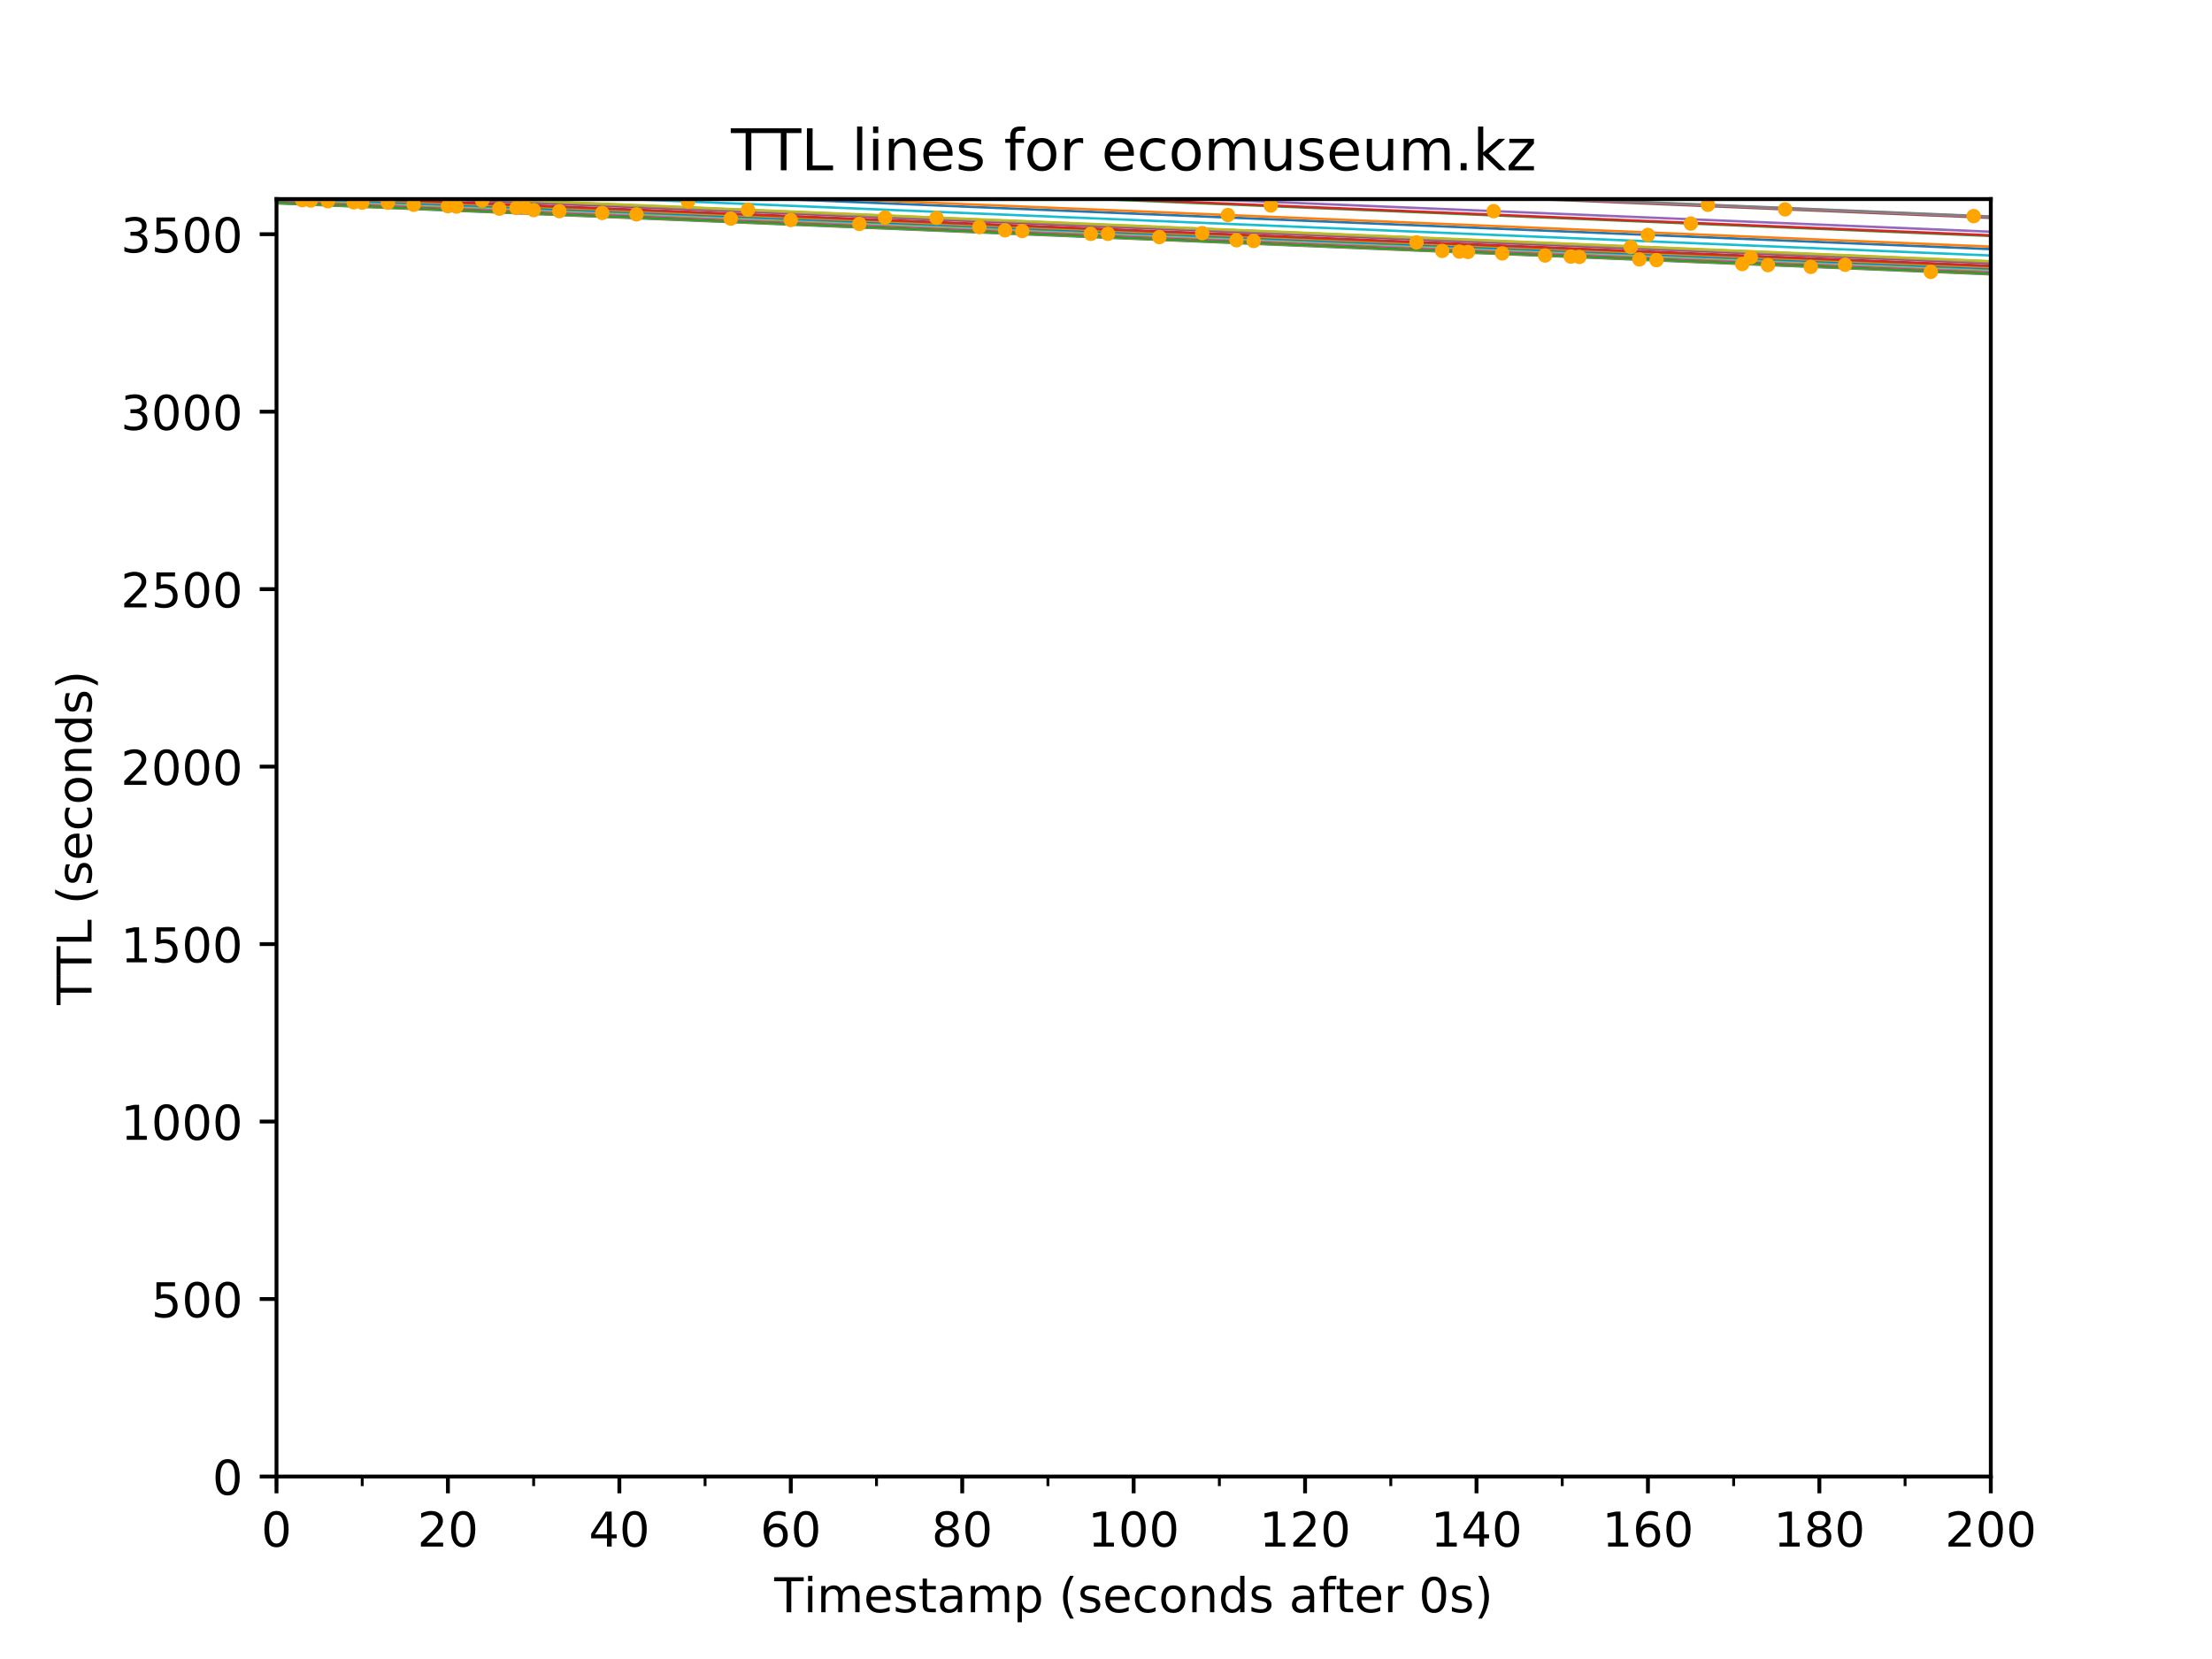 <?xml version="1.0" encoding="utf-8" standalone="no"?>
<!DOCTYPE svg PUBLIC "-//W3C//DTD SVG 1.1//EN"
  "http://www.w3.org/Graphics/SVG/1.1/DTD/svg11.dtd">
<!-- Created with matplotlib (http://matplotlib.org/) -->
<svg height="345.6pt" version="1.1" viewBox="0 0 460.8 345.6" width="460.8pt" xmlns="http://www.w3.org/2000/svg" xmlns:xlink="http://www.w3.org/1999/xlink">
 <defs>
  <style type="text/css">
*{stroke-linecap:butt;stroke-linejoin:round;}
  </style>
 </defs>
 <g id="figure_1">
  <g id="patch_1">
   <path d="M 0 345.6 
L 460.8 345.6 
L 460.8 0 
L 0 0 
z
" style="fill:#ffffff;"/>
  </g>
  <g id="axes_1">
   <g id="patch_2">
    <path d="M 57.6 307.584 
L 414.72 307.584 
L 414.72 41.472 
L 57.6 41.472 
z
" style="fill:#ffffff;"/>
   </g>
   <g id="matplotlib.axis_1">
    <g id="xtick_1">
     <g id="line2d_1">
      <defs>
       <path d="M 0 0 
L 0 3.5 
" id="m5df16d420e" style="stroke:#000000;stroke-width:0.8;"/>
      </defs>
      <g>
       <use style="stroke:#000000;stroke-width:0.8;" x="57.6" xlink:href="#m5df16d420e" y="307.584"/>
      </g>
     </g>
     <g id="text_1">
      <!-- 0 -->
      <defs>
       <path d="M 31.781 66.406 
Q 24.172 66.406 20.328 58.906 
Q 16.5 51.422 16.5 36.375 
Q 16.5 21.391 20.328 13.891 
Q 24.172 6.391 31.781 6.391 
Q 39.453 6.391 43.281 13.891 
Q 47.125 21.391 47.125 36.375 
Q 47.125 51.422 43.281 58.906 
Q 39.453 66.406 31.781 66.406 
z
M 31.781 74.219 
Q 44.047 74.219 50.516 64.516 
Q 56.984 54.828 56.984 36.375 
Q 56.984 17.969 50.516 8.266 
Q 44.047 -1.422 31.781 -1.422 
Q 19.531 -1.422 13.062 8.266 
Q 6.594 17.969 6.594 36.375 
Q 6.594 54.828 13.062 64.516 
Q 19.531 74.219 31.781 74.219 
z
" id="DejaVuSans-30"/>
      </defs>
      <g transform="translate(54.419 322.182)scale(0.1 -0.1)">
       <use xlink:href="#DejaVuSans-30"/>
      </g>
     </g>
    </g>
    <g id="xtick_2">
     <g id="line2d_2">
      <g>
       <use style="stroke:#000000;stroke-width:0.8;" x="93.312" xlink:href="#m5df16d420e" y="307.584"/>
      </g>
     </g>
     <g id="text_2">
      <!-- 20 -->
      <defs>
       <path d="M 19.188 8.297 
L 53.609 8.297 
L 53.609 0 
L 7.328 0 
L 7.328 8.297 
Q 12.938 14.109 22.625 23.891 
Q 32.328 33.688 34.812 36.531 
Q 39.547 41.844 41.422 45.531 
Q 43.312 49.219 43.312 52.781 
Q 43.312 58.594 39.234 62.25 
Q 35.156 65.922 28.609 65.922 
Q 23.969 65.922 18.812 64.312 
Q 13.672 62.703 7.812 59.422 
L 7.812 69.391 
Q 13.766 71.781 18.938 73 
Q 24.125 74.219 28.422 74.219 
Q 39.75 74.219 46.484 68.547 
Q 53.219 62.891 53.219 53.422 
Q 53.219 48.922 51.531 44.891 
Q 49.859 40.875 45.406 35.406 
Q 44.188 33.984 37.641 27.219 
Q 31.109 20.453 19.188 8.297 
z
" id="DejaVuSans-32"/>
      </defs>
      <g transform="translate(86.95 322.182)scale(0.1 -0.1)">
       <use xlink:href="#DejaVuSans-32"/>
       <use x="63.623" xlink:href="#DejaVuSans-30"/>
      </g>
     </g>
    </g>
    <g id="xtick_3">
     <g id="line2d_3">
      <g>
       <use style="stroke:#000000;stroke-width:0.8;" x="129.024" xlink:href="#m5df16d420e" y="307.584"/>
      </g>
     </g>
     <g id="text_3">
      <!-- 40 -->
      <defs>
       <path d="M 37.797 64.312 
L 12.891 25.391 
L 37.797 25.391 
z
M 35.203 72.906 
L 47.609 72.906 
L 47.609 25.391 
L 58.016 25.391 
L 58.016 17.188 
L 47.609 17.188 
L 47.609 0 
L 37.797 0 
L 37.797 17.188 
L 4.891 17.188 
L 4.891 26.703 
z
" id="DejaVuSans-34"/>
      </defs>
      <g transform="translate(122.662 322.182)scale(0.1 -0.1)">
       <use xlink:href="#DejaVuSans-34"/>
       <use x="63.623" xlink:href="#DejaVuSans-30"/>
      </g>
     </g>
    </g>
    <g id="xtick_4">
     <g id="line2d_4">
      <g>
       <use style="stroke:#000000;stroke-width:0.8;" x="164.736" xlink:href="#m5df16d420e" y="307.584"/>
      </g>
     </g>
     <g id="text_4">
      <!-- 60 -->
      <defs>
       <path d="M 33.016 40.375 
Q 26.375 40.375 22.484 35.828 
Q 18.609 31.297 18.609 23.391 
Q 18.609 15.531 22.484 10.953 
Q 26.375 6.391 33.016 6.391 
Q 39.656 6.391 43.531 10.953 
Q 47.406 15.531 47.406 23.391 
Q 47.406 31.297 43.531 35.828 
Q 39.656 40.375 33.016 40.375 
z
M 52.594 71.297 
L 52.594 62.312 
Q 48.875 64.062 45.094 64.984 
Q 41.312 65.922 37.594 65.922 
Q 27.828 65.922 22.672 59.328 
Q 17.531 52.734 16.797 39.406 
Q 19.672 43.656 24.016 45.922 
Q 28.375 48.188 33.594 48.188 
Q 44.578 48.188 50.953 41.516 
Q 57.328 34.859 57.328 23.391 
Q 57.328 12.156 50.688 5.359 
Q 44.047 -1.422 33.016 -1.422 
Q 20.359 -1.422 13.672 8.266 
Q 6.984 17.969 6.984 36.375 
Q 6.984 53.656 15.188 63.938 
Q 23.391 74.219 37.203 74.219 
Q 40.922 74.219 44.703 73.484 
Q 48.484 72.75 52.594 71.297 
z
" id="DejaVuSans-36"/>
      </defs>
      <g transform="translate(158.374 322.182)scale(0.1 -0.1)">
       <use xlink:href="#DejaVuSans-36"/>
       <use x="63.623" xlink:href="#DejaVuSans-30"/>
      </g>
     </g>
    </g>
    <g id="xtick_5">
     <g id="line2d_5">
      <g>
       <use style="stroke:#000000;stroke-width:0.8;" x="200.448" xlink:href="#m5df16d420e" y="307.584"/>
      </g>
     </g>
     <g id="text_5">
      <!-- 80 -->
      <defs>
       <path d="M 31.781 34.625 
Q 24.75 34.625 20.719 30.859 
Q 16.703 27.094 16.703 20.516 
Q 16.703 13.922 20.719 10.156 
Q 24.75 6.391 31.781 6.391 
Q 38.812 6.391 42.859 10.172 
Q 46.922 13.969 46.922 20.516 
Q 46.922 27.094 42.891 30.859 
Q 38.875 34.625 31.781 34.625 
z
M 21.922 38.812 
Q 15.578 40.375 12.031 44.719 
Q 8.5 49.078 8.5 55.328 
Q 8.5 64.062 14.719 69.141 
Q 20.953 74.219 31.781 74.219 
Q 42.672 74.219 48.875 69.141 
Q 55.078 64.062 55.078 55.328 
Q 55.078 49.078 51.531 44.719 
Q 48 40.375 41.703 38.812 
Q 48.828 37.156 52.797 32.312 
Q 56.781 27.484 56.781 20.516 
Q 56.781 9.906 50.312 4.234 
Q 43.844 -1.422 31.781 -1.422 
Q 19.734 -1.422 13.25 4.234 
Q 6.781 9.906 6.781 20.516 
Q 6.781 27.484 10.781 32.312 
Q 14.797 37.156 21.922 38.812 
z
M 18.312 54.391 
Q 18.312 48.734 21.844 45.562 
Q 25.391 42.391 31.781 42.391 
Q 38.141 42.391 41.719 45.562 
Q 45.312 48.734 45.312 54.391 
Q 45.312 60.062 41.719 63.234 
Q 38.141 66.406 31.781 66.406 
Q 25.391 66.406 21.844 63.234 
Q 18.312 60.062 18.312 54.391 
z
" id="DejaVuSans-38"/>
      </defs>
      <g transform="translate(194.085 322.182)scale(0.1 -0.1)">
       <use xlink:href="#DejaVuSans-38"/>
       <use x="63.623" xlink:href="#DejaVuSans-30"/>
      </g>
     </g>
    </g>
    <g id="xtick_6">
     <g id="line2d_6">
      <g>
       <use style="stroke:#000000;stroke-width:0.8;" x="236.16" xlink:href="#m5df16d420e" y="307.584"/>
      </g>
     </g>
     <g id="text_6">
      <!-- 100 -->
      <defs>
       <path d="M 12.406 8.297 
L 28.516 8.297 
L 28.516 63.922 
L 10.984 60.406 
L 10.984 69.391 
L 28.422 72.906 
L 38.281 72.906 
L 38.281 8.297 
L 54.391 8.297 
L 54.391 0 
L 12.406 0 
z
" id="DejaVuSans-31"/>
      </defs>
      <g transform="translate(226.616 322.182)scale(0.1 -0.1)">
       <use xlink:href="#DejaVuSans-31"/>
       <use x="63.623" xlink:href="#DejaVuSans-30"/>
       <use x="127.246" xlink:href="#DejaVuSans-30"/>
      </g>
     </g>
    </g>
    <g id="xtick_7">
     <g id="line2d_7">
      <g>
       <use style="stroke:#000000;stroke-width:0.8;" x="271.872" xlink:href="#m5df16d420e" y="307.584"/>
      </g>
     </g>
     <g id="text_7">
      <!-- 120 -->
      <g transform="translate(262.328 322.182)scale(0.1 -0.1)">
       <use xlink:href="#DejaVuSans-31"/>
       <use x="63.623" xlink:href="#DejaVuSans-32"/>
       <use x="127.246" xlink:href="#DejaVuSans-30"/>
      </g>
     </g>
    </g>
    <g id="xtick_8">
     <g id="line2d_8">
      <g>
       <use style="stroke:#000000;stroke-width:0.8;" x="307.584" xlink:href="#m5df16d420e" y="307.584"/>
      </g>
     </g>
     <g id="text_8">
      <!-- 140 -->
      <g transform="translate(298.04 322.182)scale(0.1 -0.1)">
       <use xlink:href="#DejaVuSans-31"/>
       <use x="63.623" xlink:href="#DejaVuSans-34"/>
       <use x="127.246" xlink:href="#DejaVuSans-30"/>
      </g>
     </g>
    </g>
    <g id="xtick_9">
     <g id="line2d_9">
      <g>
       <use style="stroke:#000000;stroke-width:0.8;" x="343.296" xlink:href="#m5df16d420e" y="307.584"/>
      </g>
     </g>
     <g id="text_9">
      <!-- 160 -->
      <g transform="translate(333.752 322.182)scale(0.1 -0.1)">
       <use xlink:href="#DejaVuSans-31"/>
       <use x="63.623" xlink:href="#DejaVuSans-36"/>
       <use x="127.246" xlink:href="#DejaVuSans-30"/>
      </g>
     </g>
    </g>
    <g id="xtick_10">
     <g id="line2d_10">
      <g>
       <use style="stroke:#000000;stroke-width:0.8;" x="379.008" xlink:href="#m5df16d420e" y="307.584"/>
      </g>
     </g>
     <g id="text_10">
      <!-- 180 -->
      <g transform="translate(369.464 322.182)scale(0.1 -0.1)">
       <use xlink:href="#DejaVuSans-31"/>
       <use x="63.623" xlink:href="#DejaVuSans-38"/>
       <use x="127.246" xlink:href="#DejaVuSans-30"/>
      </g>
     </g>
    </g>
    <g id="xtick_11">
     <g id="line2d_11">
      <g>
       <use style="stroke:#000000;stroke-width:0.8;" x="414.72" xlink:href="#m5df16d420e" y="307.584"/>
      </g>
     </g>
     <g id="text_11">
      <!-- 200 -->
      <g transform="translate(405.176 322.182)scale(0.1 -0.1)">
       <use xlink:href="#DejaVuSans-32"/>
       <use x="63.623" xlink:href="#DejaVuSans-30"/>
       <use x="127.246" xlink:href="#DejaVuSans-30"/>
      </g>
     </g>
    </g>
    <g id="xtick_12">
     <g id="line2d_12">
      <defs>
       <path d="M 0 0 
L 0 2 
" id="m6acaf0e374" style="stroke:#000000;stroke-width:0.6;"/>
      </defs>
      <g>
       <use style="stroke:#000000;stroke-width:0.6;" x="57.6" xlink:href="#m6acaf0e374" y="307.584"/>
      </g>
     </g>
    </g>
    <g id="xtick_13">
     <g id="line2d_13">
      <g>
       <use style="stroke:#000000;stroke-width:0.6;" x="75.456" xlink:href="#m6acaf0e374" y="307.584"/>
      </g>
     </g>
    </g>
    <g id="xtick_14">
     <g id="line2d_14">
      <g>
       <use style="stroke:#000000;stroke-width:0.6;" x="93.312" xlink:href="#m6acaf0e374" y="307.584"/>
      </g>
     </g>
    </g>
    <g id="xtick_15">
     <g id="line2d_15">
      <g>
       <use style="stroke:#000000;stroke-width:0.6;" x="111.168" xlink:href="#m6acaf0e374" y="307.584"/>
      </g>
     </g>
    </g>
    <g id="xtick_16">
     <g id="line2d_16">
      <g>
       <use style="stroke:#000000;stroke-width:0.6;" x="129.024" xlink:href="#m6acaf0e374" y="307.584"/>
      </g>
     </g>
    </g>
    <g id="xtick_17">
     <g id="line2d_17">
      <g>
       <use style="stroke:#000000;stroke-width:0.6;" x="146.88" xlink:href="#m6acaf0e374" y="307.584"/>
      </g>
     </g>
    </g>
    <g id="xtick_18">
     <g id="line2d_18">
      <g>
       <use style="stroke:#000000;stroke-width:0.6;" x="164.736" xlink:href="#m6acaf0e374" y="307.584"/>
      </g>
     </g>
    </g>
    <g id="xtick_19">
     <g id="line2d_19">
      <g>
       <use style="stroke:#000000;stroke-width:0.6;" x="182.592" xlink:href="#m6acaf0e374" y="307.584"/>
      </g>
     </g>
    </g>
    <g id="xtick_20">
     <g id="line2d_20">
      <g>
       <use style="stroke:#000000;stroke-width:0.6;" x="200.448" xlink:href="#m6acaf0e374" y="307.584"/>
      </g>
     </g>
    </g>
    <g id="xtick_21">
     <g id="line2d_21">
      <g>
       <use style="stroke:#000000;stroke-width:0.6;" x="218.304" xlink:href="#m6acaf0e374" y="307.584"/>
      </g>
     </g>
    </g>
    <g id="xtick_22">
     <g id="line2d_22">
      <g>
       <use style="stroke:#000000;stroke-width:0.6;" x="236.16" xlink:href="#m6acaf0e374" y="307.584"/>
      </g>
     </g>
    </g>
    <g id="xtick_23">
     <g id="line2d_23">
      <g>
       <use style="stroke:#000000;stroke-width:0.6;" x="254.016" xlink:href="#m6acaf0e374" y="307.584"/>
      </g>
     </g>
    </g>
    <g id="xtick_24">
     <g id="line2d_24">
      <g>
       <use style="stroke:#000000;stroke-width:0.6;" x="271.872" xlink:href="#m6acaf0e374" y="307.584"/>
      </g>
     </g>
    </g>
    <g id="xtick_25">
     <g id="line2d_25">
      <g>
       <use style="stroke:#000000;stroke-width:0.6;" x="289.728" xlink:href="#m6acaf0e374" y="307.584"/>
      </g>
     </g>
    </g>
    <g id="xtick_26">
     <g id="line2d_26">
      <g>
       <use style="stroke:#000000;stroke-width:0.6;" x="307.584" xlink:href="#m6acaf0e374" y="307.584"/>
      </g>
     </g>
    </g>
    <g id="xtick_27">
     <g id="line2d_27">
      <g>
       <use style="stroke:#000000;stroke-width:0.6;" x="325.44" xlink:href="#m6acaf0e374" y="307.584"/>
      </g>
     </g>
    </g>
    <g id="xtick_28">
     <g id="line2d_28">
      <g>
       <use style="stroke:#000000;stroke-width:0.6;" x="343.296" xlink:href="#m6acaf0e374" y="307.584"/>
      </g>
     </g>
    </g>
    <g id="xtick_29">
     <g id="line2d_29">
      <g>
       <use style="stroke:#000000;stroke-width:0.6;" x="361.152" xlink:href="#m6acaf0e374" y="307.584"/>
      </g>
     </g>
    </g>
    <g id="xtick_30">
     <g id="line2d_30">
      <g>
       <use style="stroke:#000000;stroke-width:0.6;" x="379.008" xlink:href="#m6acaf0e374" y="307.584"/>
      </g>
     </g>
    </g>
    <g id="xtick_31">
     <g id="line2d_31">
      <g>
       <use style="stroke:#000000;stroke-width:0.6;" x="396.864" xlink:href="#m6acaf0e374" y="307.584"/>
      </g>
     </g>
    </g>
    <g id="xtick_32">
     <g id="line2d_32">
      <g>
       <use style="stroke:#000000;stroke-width:0.6;" x="414.72" xlink:href="#m6acaf0e374" y="307.584"/>
      </g>
     </g>
    </g>
    <g id="text_12">
     <!-- Timestamp (seconds after 0s) -->
     <defs>
      <path d="M -0.297 72.906 
L 61.375 72.906 
L 61.375 64.594 
L 35.5 64.594 
L 35.5 0 
L 25.594 0 
L 25.594 64.594 
L -0.297 64.594 
z
" id="DejaVuSans-54"/>
      <path d="M 9.422 54.688 
L 18.406 54.688 
L 18.406 0 
L 9.422 0 
z
M 9.422 75.984 
L 18.406 75.984 
L 18.406 64.594 
L 9.422 64.594 
z
" id="DejaVuSans-69"/>
      <path d="M 52 44.188 
Q 55.375 50.25 60.062 53.125 
Q 64.75 56 71.094 56 
Q 79.641 56 84.281 50.016 
Q 88.922 44.047 88.922 33.016 
L 88.922 0 
L 79.891 0 
L 79.891 32.719 
Q 79.891 40.578 77.094 44.375 
Q 74.312 48.188 68.609 48.188 
Q 61.625 48.188 57.562 43.547 
Q 53.516 38.922 53.516 30.906 
L 53.516 0 
L 44.484 0 
L 44.484 32.719 
Q 44.484 40.625 41.703 44.406 
Q 38.922 48.188 33.109 48.188 
Q 26.219 48.188 22.156 43.531 
Q 18.109 38.875 18.109 30.906 
L 18.109 0 
L 9.078 0 
L 9.078 54.688 
L 18.109 54.688 
L 18.109 46.188 
Q 21.188 51.219 25.484 53.609 
Q 29.781 56 35.688 56 
Q 41.656 56 45.828 52.969 
Q 50 49.953 52 44.188 
z
" id="DejaVuSans-6d"/>
      <path d="M 56.203 29.594 
L 56.203 25.203 
L 14.891 25.203 
Q 15.484 15.922 20.484 11.062 
Q 25.484 6.203 34.422 6.203 
Q 39.594 6.203 44.453 7.469 
Q 49.312 8.734 54.109 11.281 
L 54.109 2.781 
Q 49.266 0.734 44.188 -0.344 
Q 39.109 -1.422 33.891 -1.422 
Q 20.797 -1.422 13.156 6.188 
Q 5.516 13.812 5.516 26.812 
Q 5.516 40.234 12.766 48.109 
Q 20.016 56 32.328 56 
Q 43.359 56 49.781 48.891 
Q 56.203 41.797 56.203 29.594 
z
M 47.219 32.234 
Q 47.125 39.594 43.094 43.984 
Q 39.062 48.391 32.422 48.391 
Q 24.906 48.391 20.391 44.141 
Q 15.875 39.891 15.188 32.172 
z
" id="DejaVuSans-65"/>
      <path d="M 44.281 53.078 
L 44.281 44.578 
Q 40.484 46.531 36.375 47.5 
Q 32.281 48.484 27.875 48.484 
Q 21.188 48.484 17.844 46.438 
Q 14.5 44.391 14.5 40.281 
Q 14.5 37.156 16.891 35.375 
Q 19.281 33.594 26.516 31.984 
L 29.594 31.297 
Q 39.156 29.25 43.188 25.516 
Q 47.219 21.781 47.219 15.094 
Q 47.219 7.469 41.188 3.016 
Q 35.156 -1.422 24.609 -1.422 
Q 20.219 -1.422 15.453 -0.562 
Q 10.688 0.297 5.422 2 
L 5.422 11.281 
Q 10.406 8.688 15.234 7.391 
Q 20.062 6.109 24.812 6.109 
Q 31.156 6.109 34.562 8.281 
Q 37.984 10.453 37.984 14.406 
Q 37.984 18.062 35.516 20.016 
Q 33.062 21.969 24.703 23.781 
L 21.578 24.516 
Q 13.234 26.266 9.516 29.906 
Q 5.812 33.547 5.812 39.891 
Q 5.812 47.609 11.281 51.797 
Q 16.75 56 26.812 56 
Q 31.781 56 36.172 55.266 
Q 40.578 54.547 44.281 53.078 
z
" id="DejaVuSans-73"/>
      <path d="M 18.312 70.219 
L 18.312 54.688 
L 36.812 54.688 
L 36.812 47.703 
L 18.312 47.703 
L 18.312 18.016 
Q 18.312 11.328 20.141 9.422 
Q 21.969 7.516 27.594 7.516 
L 36.812 7.516 
L 36.812 0 
L 27.594 0 
Q 17.188 0 13.234 3.875 
Q 9.281 7.766 9.281 18.016 
L 9.281 47.703 
L 2.688 47.703 
L 2.688 54.688 
L 9.281 54.688 
L 9.281 70.219 
z
" id="DejaVuSans-74"/>
      <path d="M 34.281 27.484 
Q 23.391 27.484 19.188 25 
Q 14.984 22.516 14.984 16.5 
Q 14.984 11.719 18.141 8.906 
Q 21.297 6.109 26.703 6.109 
Q 34.188 6.109 38.703 11.406 
Q 43.219 16.703 43.219 25.484 
L 43.219 27.484 
z
M 52.203 31.203 
L 52.203 0 
L 43.219 0 
L 43.219 8.297 
Q 40.141 3.328 35.547 0.953 
Q 30.953 -1.422 24.312 -1.422 
Q 15.922 -1.422 10.953 3.297 
Q 6 8.016 6 15.922 
Q 6 25.141 12.172 29.828 
Q 18.359 34.516 30.609 34.516 
L 43.219 34.516 
L 43.219 35.406 
Q 43.219 41.609 39.141 45 
Q 35.062 48.391 27.688 48.391 
Q 23 48.391 18.547 47.266 
Q 14.109 46.141 10.016 43.891 
L 10.016 52.203 
Q 14.938 54.109 19.578 55.047 
Q 24.219 56 28.609 56 
Q 40.484 56 46.344 49.844 
Q 52.203 43.703 52.203 31.203 
z
" id="DejaVuSans-61"/>
      <path d="M 18.109 8.203 
L 18.109 -20.797 
L 9.078 -20.797 
L 9.078 54.688 
L 18.109 54.688 
L 18.109 46.391 
Q 20.953 51.266 25.266 53.625 
Q 29.594 56 35.594 56 
Q 45.562 56 51.781 48.094 
Q 58.016 40.188 58.016 27.297 
Q 58.016 14.406 51.781 6.484 
Q 45.562 -1.422 35.594 -1.422 
Q 29.594 -1.422 25.266 0.953 
Q 20.953 3.328 18.109 8.203 
z
M 48.688 27.297 
Q 48.688 37.203 44.609 42.844 
Q 40.531 48.484 33.406 48.484 
Q 26.266 48.484 22.188 42.844 
Q 18.109 37.203 18.109 27.297 
Q 18.109 17.391 22.188 11.75 
Q 26.266 6.109 33.406 6.109 
Q 40.531 6.109 44.609 11.75 
Q 48.688 17.391 48.688 27.297 
z
" id="DejaVuSans-70"/>
      <path id="DejaVuSans-20"/>
      <path d="M 31 75.875 
Q 24.469 64.656 21.281 53.656 
Q 18.109 42.672 18.109 31.391 
Q 18.109 20.125 21.312 9.062 
Q 24.516 -2 31 -13.188 
L 23.188 -13.188 
Q 15.875 -1.703 12.234 9.375 
Q 8.594 20.453 8.594 31.391 
Q 8.594 42.281 12.203 53.312 
Q 15.828 64.359 23.188 75.875 
z
" id="DejaVuSans-28"/>
      <path d="M 48.781 52.594 
L 48.781 44.188 
Q 44.969 46.297 41.141 47.344 
Q 37.312 48.391 33.406 48.391 
Q 24.656 48.391 19.812 42.844 
Q 14.984 37.312 14.984 27.297 
Q 14.984 17.281 19.812 11.734 
Q 24.656 6.203 33.406 6.203 
Q 37.312 6.203 41.141 7.25 
Q 44.969 8.297 48.781 10.406 
L 48.781 2.094 
Q 45.016 0.344 40.984 -0.531 
Q 36.969 -1.422 32.422 -1.422 
Q 20.062 -1.422 12.781 6.344 
Q 5.516 14.109 5.516 27.297 
Q 5.516 40.672 12.859 48.328 
Q 20.219 56 33.016 56 
Q 37.156 56 41.109 55.141 
Q 45.062 54.297 48.781 52.594 
z
" id="DejaVuSans-63"/>
      <path d="M 30.609 48.391 
Q 23.391 48.391 19.188 42.75 
Q 14.984 37.109 14.984 27.297 
Q 14.984 17.484 19.156 11.844 
Q 23.344 6.203 30.609 6.203 
Q 37.797 6.203 41.984 11.859 
Q 46.188 17.531 46.188 27.297 
Q 46.188 37.016 41.984 42.703 
Q 37.797 48.391 30.609 48.391 
z
M 30.609 56 
Q 42.328 56 49.016 48.375 
Q 55.719 40.766 55.719 27.297 
Q 55.719 13.875 49.016 6.219 
Q 42.328 -1.422 30.609 -1.422 
Q 18.844 -1.422 12.172 6.219 
Q 5.516 13.875 5.516 27.297 
Q 5.516 40.766 12.172 48.375 
Q 18.844 56 30.609 56 
z
" id="DejaVuSans-6f"/>
      <path d="M 54.891 33.016 
L 54.891 0 
L 45.906 0 
L 45.906 32.719 
Q 45.906 40.484 42.875 44.328 
Q 39.844 48.188 33.797 48.188 
Q 26.516 48.188 22.312 43.547 
Q 18.109 38.922 18.109 30.906 
L 18.109 0 
L 9.078 0 
L 9.078 54.688 
L 18.109 54.688 
L 18.109 46.188 
Q 21.344 51.125 25.703 53.562 
Q 30.078 56 35.797 56 
Q 45.219 56 50.047 50.172 
Q 54.891 44.344 54.891 33.016 
z
" id="DejaVuSans-6e"/>
      <path d="M 45.406 46.391 
L 45.406 75.984 
L 54.391 75.984 
L 54.391 0 
L 45.406 0 
L 45.406 8.203 
Q 42.578 3.328 38.25 0.953 
Q 33.938 -1.422 27.875 -1.422 
Q 17.969 -1.422 11.734 6.484 
Q 5.516 14.406 5.516 27.297 
Q 5.516 40.188 11.734 48.094 
Q 17.969 56 27.875 56 
Q 33.938 56 38.25 53.625 
Q 42.578 51.266 45.406 46.391 
z
M 14.797 27.297 
Q 14.797 17.391 18.875 11.75 
Q 22.953 6.109 30.078 6.109 
Q 37.203 6.109 41.297 11.75 
Q 45.406 17.391 45.406 27.297 
Q 45.406 37.203 41.297 42.844 
Q 37.203 48.484 30.078 48.484 
Q 22.953 48.484 18.875 42.844 
Q 14.797 37.203 14.797 27.297 
z
" id="DejaVuSans-64"/>
      <path d="M 37.109 75.984 
L 37.109 68.5 
L 28.516 68.5 
Q 23.688 68.5 21.797 66.547 
Q 19.922 64.594 19.922 59.516 
L 19.922 54.688 
L 34.719 54.688 
L 34.719 47.703 
L 19.922 47.703 
L 19.922 0 
L 10.891 0 
L 10.891 47.703 
L 2.297 47.703 
L 2.297 54.688 
L 10.891 54.688 
L 10.891 58.5 
Q 10.891 67.625 15.141 71.797 
Q 19.391 75.984 28.609 75.984 
z
" id="DejaVuSans-66"/>
      <path d="M 41.109 46.297 
Q 39.594 47.172 37.812 47.578 
Q 36.031 48 33.891 48 
Q 26.266 48 22.188 43.047 
Q 18.109 38.094 18.109 28.812 
L 18.109 0 
L 9.078 0 
L 9.078 54.688 
L 18.109 54.688 
L 18.109 46.188 
Q 20.953 51.172 25.484 53.578 
Q 30.031 56 36.531 56 
Q 37.453 56 38.578 55.875 
Q 39.703 55.766 41.062 55.516 
z
" id="DejaVuSans-72"/>
      <path d="M 8.016 75.875 
L 15.828 75.875 
Q 23.141 64.359 26.781 53.312 
Q 30.422 42.281 30.422 31.391 
Q 30.422 20.453 26.781 9.375 
Q 23.141 -1.703 15.828 -13.188 
L 8.016 -13.188 
Q 14.5 -2 17.703 9.062 
Q 20.906 20.125 20.906 31.391 
Q 20.906 42.672 17.703 53.656 
Q 14.5 64.656 8.016 75.875 
z
" id="DejaVuSans-29"/>
     </defs>
     <g transform="translate(161.291 335.861)scale(0.1 -0.1)">
      <use xlink:href="#DejaVuSans-54"/>
      <use x="61.037" xlink:href="#DejaVuSans-69"/>
      <use x="88.82" xlink:href="#DejaVuSans-6d"/>
      <use x="186.232" xlink:href="#DejaVuSans-65"/>
      <use x="247.756" xlink:href="#DejaVuSans-73"/>
      <use x="299.855" xlink:href="#DejaVuSans-74"/>
      <use x="339.064" xlink:href="#DejaVuSans-61"/>
      <use x="400.344" xlink:href="#DejaVuSans-6d"/>
      <use x="497.756" xlink:href="#DejaVuSans-70"/>
      <use x="561.232" xlink:href="#DejaVuSans-20"/>
      <use x="593.02" xlink:href="#DejaVuSans-28"/>
      <use x="632.033" xlink:href="#DejaVuSans-73"/>
      <use x="684.133" xlink:href="#DejaVuSans-65"/>
      <use x="745.656" xlink:href="#DejaVuSans-63"/>
      <use x="800.637" xlink:href="#DejaVuSans-6f"/>
      <use x="861.818" xlink:href="#DejaVuSans-6e"/>
      <use x="925.197" xlink:href="#DejaVuSans-64"/>
      <use x="988.674" xlink:href="#DejaVuSans-73"/>
      <use x="1040.773" xlink:href="#DejaVuSans-20"/>
      <use x="1072.561" xlink:href="#DejaVuSans-61"/>
      <use x="1133.84" xlink:href="#DejaVuSans-66"/>
      <use x="1169.029" xlink:href="#DejaVuSans-74"/>
      <use x="1208.238" xlink:href="#DejaVuSans-65"/>
      <use x="1269.762" xlink:href="#DejaVuSans-72"/>
      <use x="1310.875" xlink:href="#DejaVuSans-20"/>
      <use x="1342.662" xlink:href="#DejaVuSans-30"/>
      <use x="1406.285" xlink:href="#DejaVuSans-73"/>
      <use x="1458.385" xlink:href="#DejaVuSans-29"/>
     </g>
    </g>
   </g>
   <g id="matplotlib.axis_2">
    <g id="ytick_1">
     <g id="line2d_33">
      <defs>
       <path d="M 0 0 
L -3.5 0 
" id="m1c9093d14f" style="stroke:#000000;stroke-width:0.8;"/>
      </defs>
      <g>
       <use style="stroke:#000000;stroke-width:0.8;" x="57.6" xlink:href="#m1c9093d14f" y="307.584"/>
      </g>
     </g>
     <g id="text_13">
      <!-- 0 -->
      <g transform="translate(44.237 311.383)scale(0.1 -0.1)">
       <use xlink:href="#DejaVuSans-30"/>
      </g>
     </g>
    </g>
    <g id="ytick_2">
     <g id="line2d_34">
      <g>
       <use style="stroke:#000000;stroke-width:0.8;" x="57.6" xlink:href="#m1c9093d14f" y="270.614"/>
      </g>
     </g>
     <g id="text_14">
      <!-- 500 -->
      <defs>
       <path d="M 10.797 72.906 
L 49.516 72.906 
L 49.516 64.594 
L 19.828 64.594 
L 19.828 46.734 
Q 21.969 47.469 24.109 47.828 
Q 26.266 48.188 28.422 48.188 
Q 40.625 48.188 47.75 41.5 
Q 54.891 34.812 54.891 23.391 
Q 54.891 11.625 47.562 5.094 
Q 40.234 -1.422 26.906 -1.422 
Q 22.312 -1.422 17.547 -0.641 
Q 12.797 0.141 7.719 1.703 
L 7.719 11.625 
Q 12.109 9.234 16.797 8.062 
Q 21.484 6.891 26.703 6.891 
Q 35.156 6.891 40.078 11.328 
Q 45.016 15.766 45.016 23.391 
Q 45.016 31 40.078 35.438 
Q 35.156 39.891 26.703 39.891 
Q 22.75 39.891 18.812 39.016 
Q 14.891 38.141 10.797 36.281 
z
" id="DejaVuSans-35"/>
      </defs>
      <g transform="translate(31.512 274.413)scale(0.1 -0.1)">
       <use xlink:href="#DejaVuSans-35"/>
       <use x="63.623" xlink:href="#DejaVuSans-30"/>
       <use x="127.246" xlink:href="#DejaVuSans-30"/>
      </g>
     </g>
    </g>
    <g id="ytick_3">
     <g id="line2d_35">
      <g>
       <use style="stroke:#000000;stroke-width:0.8;" x="57.6" xlink:href="#m1c9093d14f" y="233.643"/>
      </g>
     </g>
     <g id="text_15">
      <!-- 1000 -->
      <g transform="translate(25.15 237.443)scale(0.1 -0.1)">
       <use xlink:href="#DejaVuSans-31"/>
       <use x="63.623" xlink:href="#DejaVuSans-30"/>
       <use x="127.246" xlink:href="#DejaVuSans-30"/>
       <use x="190.869" xlink:href="#DejaVuSans-30"/>
      </g>
     </g>
    </g>
    <g id="ytick_4">
     <g id="line2d_36">
      <g>
       <use style="stroke:#000000;stroke-width:0.8;" x="57.6" xlink:href="#m1c9093d14f" y="196.673"/>
      </g>
     </g>
     <g id="text_16">
      <!-- 1500 -->
      <g transform="translate(25.15 200.472)scale(0.1 -0.1)">
       <use xlink:href="#DejaVuSans-31"/>
       <use x="63.623" xlink:href="#DejaVuSans-35"/>
       <use x="127.246" xlink:href="#DejaVuSans-30"/>
       <use x="190.869" xlink:href="#DejaVuSans-30"/>
      </g>
     </g>
    </g>
    <g id="ytick_5">
     <g id="line2d_37">
      <g>
       <use style="stroke:#000000;stroke-width:0.8;" x="57.6" xlink:href="#m1c9093d14f" y="159.703"/>
      </g>
     </g>
     <g id="text_17">
      <!-- 2000 -->
      <g transform="translate(25.15 163.502)scale(0.1 -0.1)">
       <use xlink:href="#DejaVuSans-32"/>
       <use x="63.623" xlink:href="#DejaVuSans-30"/>
       <use x="127.246" xlink:href="#DejaVuSans-30"/>
       <use x="190.869" xlink:href="#DejaVuSans-30"/>
      </g>
     </g>
    </g>
    <g id="ytick_6">
     <g id="line2d_38">
      <g>
       <use style="stroke:#000000;stroke-width:0.8;" x="57.6" xlink:href="#m1c9093d14f" y="122.733"/>
      </g>
     </g>
     <g id="text_18">
      <!-- 2500 -->
      <g transform="translate(25.15 126.532)scale(0.1 -0.1)">
       <use xlink:href="#DejaVuSans-32"/>
       <use x="63.623" xlink:href="#DejaVuSans-35"/>
       <use x="127.246" xlink:href="#DejaVuSans-30"/>
       <use x="190.869" xlink:href="#DejaVuSans-30"/>
      </g>
     </g>
    </g>
    <g id="ytick_7">
     <g id="line2d_39">
      <g>
       <use style="stroke:#000000;stroke-width:0.8;" x="57.6" xlink:href="#m1c9093d14f" y="85.762"/>
      </g>
     </g>
     <g id="text_19">
      <!-- 3000 -->
      <defs>
       <path d="M 40.578 39.312 
Q 47.656 37.797 51.625 33 
Q 55.609 28.219 55.609 21.188 
Q 55.609 10.406 48.188 4.484 
Q 40.766 -1.422 27.094 -1.422 
Q 22.516 -1.422 17.656 -0.516 
Q 12.797 0.391 7.625 2.203 
L 7.625 11.719 
Q 11.719 9.328 16.594 8.109 
Q 21.484 6.891 26.812 6.891 
Q 36.078 6.891 40.938 10.547 
Q 45.797 14.203 45.797 21.188 
Q 45.797 27.641 41.281 31.266 
Q 36.766 34.906 28.719 34.906 
L 20.219 34.906 
L 20.219 43.016 
L 29.109 43.016 
Q 36.375 43.016 40.234 45.922 
Q 44.094 48.828 44.094 54.297 
Q 44.094 59.906 40.109 62.906 
Q 36.141 65.922 28.719 65.922 
Q 24.656 65.922 20.016 65.031 
Q 15.375 64.156 9.812 62.312 
L 9.812 71.094 
Q 15.438 72.656 20.344 73.438 
Q 25.25 74.219 29.594 74.219 
Q 40.828 74.219 47.359 69.109 
Q 53.906 64.016 53.906 55.328 
Q 53.906 49.266 50.438 45.094 
Q 46.969 40.922 40.578 39.312 
z
" id="DejaVuSans-33"/>
      </defs>
      <g transform="translate(25.15 89.562)scale(0.1 -0.1)">
       <use xlink:href="#DejaVuSans-33"/>
       <use x="63.623" xlink:href="#DejaVuSans-30"/>
       <use x="127.246" xlink:href="#DejaVuSans-30"/>
       <use x="190.869" xlink:href="#DejaVuSans-30"/>
      </g>
     </g>
    </g>
    <g id="ytick_8">
     <g id="line2d_40">
      <g>
       <use style="stroke:#000000;stroke-width:0.8;" x="57.6" xlink:href="#m1c9093d14f" y="48.792"/>
      </g>
     </g>
     <g id="text_20">
      <!-- 3500 -->
      <g transform="translate(25.15 52.591)scale(0.1 -0.1)">
       <use xlink:href="#DejaVuSans-33"/>
       <use x="63.623" xlink:href="#DejaVuSans-35"/>
       <use x="127.246" xlink:href="#DejaVuSans-30"/>
       <use x="190.869" xlink:href="#DejaVuSans-30"/>
      </g>
     </g>
    </g>
    <g id="text_21">
     <!-- TTL (seconds) -->
     <defs>
      <path d="M 9.812 72.906 
L 19.672 72.906 
L 19.672 8.297 
L 55.172 8.297 
L 55.172 0 
L 9.812 0 
z
" id="DejaVuSans-4c"/>
     </defs>
     <g transform="translate(19.07 209.349)rotate(-90)scale(0.1 -0.1)">
      <use xlink:href="#DejaVuSans-54"/>
      <use x="61.068" xlink:href="#DejaVuSans-54"/>
      <use x="122.152" xlink:href="#DejaVuSans-4c"/>
      <use x="177.865" xlink:href="#DejaVuSans-20"/>
      <use x="209.652" xlink:href="#DejaVuSans-28"/>
      <use x="248.666" xlink:href="#DejaVuSans-73"/>
      <use x="300.766" xlink:href="#DejaVuSans-65"/>
      <use x="362.289" xlink:href="#DejaVuSans-63"/>
      <use x="417.27" xlink:href="#DejaVuSans-6f"/>
      <use x="478.451" xlink:href="#DejaVuSans-6e"/>
      <use x="541.83" xlink:href="#DejaVuSans-64"/>
      <use x="605.307" xlink:href="#DejaVuSans-73"/>
      <use x="657.406" xlink:href="#DejaVuSans-29"/>
     </g>
    </g>
   </g>
   <g id="line2d_41">
    <path clip-path="url(#pa71ead21bb)" d="M 36.173 41.472 
L 461.8 59.097 
" style="fill:none;stroke:#1f77b4;stroke-linecap:square;stroke-width:0.5;"/>
   </g>
   <g id="line2d_42">
    <path clip-path="url(#pa71ead21bb)" d="M 37.958 41.472 
L 461.8 59.023 
" style="fill:none;stroke:#ff7f0e;stroke-linecap:square;stroke-width:0.5;"/>
   </g>
   <g id="line2d_43">
    <path clip-path="url(#pa71ead21bb)" d="M 39.744 41.472 
L 461.8 58.949 
" style="fill:none;stroke:#2ca02c;stroke-linecap:square;stroke-width:0.5;"/>
   </g>
   <g id="line2d_44">
    <path clip-path="url(#pa71ead21bb)" d="M 50.458 41.472 
L 461.8 58.505 
" style="fill:none;stroke:#d62728;stroke-linecap:square;stroke-width:0.5;"/>
   </g>
   <g id="line2d_45">
    <path clip-path="url(#pa71ead21bb)" d="M 52.243 41.472 
L 461.8 58.431 
" style="fill:none;stroke:#9467bd;stroke-linecap:square;stroke-width:0.5;"/>
   </g>
   <g id="line2d_46">
    <path clip-path="url(#pa71ead21bb)" d="M 54.029 41.472 
L 461.8 58.358 
" style="fill:none;stroke:#8c564b;stroke-linecap:square;stroke-width:0.5;"/>
   </g>
   <g id="line2d_47">
    <path clip-path="url(#pa71ead21bb)" d="M 55.814 41.472 
L 461.8 58.284 
" style="fill:none;stroke:#e377c2;stroke-linecap:square;stroke-width:0.5;"/>
   </g>
   <g id="line2d_48">
    <path clip-path="url(#pa71ead21bb)" d="M 57.6 41.472 
L 461.8 58.21 
" style="fill:none;stroke:#7f7f7f;stroke-linecap:square;stroke-width:0.5;"/>
   </g>
   <g id="line2d_49">
    <path clip-path="url(#pa71ead21bb)" d="M 59.386 41.472 
L 461.8 58.136 
" style="fill:none;stroke:#bcbd22;stroke-linecap:square;stroke-width:0.5;"/>
   </g>
   <g id="line2d_50">
    <path clip-path="url(#pa71ead21bb)" d="M 62.957 41.472 
L 461.8 57.988 
" style="fill:none;stroke:#17becf;stroke-linecap:square;stroke-width:0.5;"/>
   </g>
   <g id="line2d_51">
    <path clip-path="url(#pa71ead21bb)" d="M 66.528 41.472 
L 461.8 57.84 
" style="fill:none;stroke:#1f77b4;stroke-linecap:square;stroke-width:0.5;"/>
   </g>
   <g id="line2d_52">
    <path clip-path="url(#pa71ead21bb)" d="M 71.885 41.472 
L 461.8 57.618 
" style="fill:none;stroke:#ff7f0e;stroke-linecap:square;stroke-width:0.5;"/>
   </g>
   <g id="line2d_53">
    <path clip-path="url(#pa71ead21bb)" d="M 77.242 41.472 
L 461.8 57.396 
" style="fill:none;stroke:#2ca02c;stroke-linecap:square;stroke-width:0.5;"/>
   </g>
   <g id="line2d_54">
    <path clip-path="url(#pa71ead21bb)" d="M 79.027 41.472 
L 461.8 57.322 
" style="fill:none;stroke:#d62728;stroke-linecap:square;stroke-width:0.5;"/>
   </g>
   <g id="line2d_55">
    <path clip-path="url(#pa71ead21bb)" d="M 91.526 41.472 
L 461.8 56.805 
" style="fill:none;stroke:#9467bd;stroke-linecap:square;stroke-width:0.5;"/>
   </g>
   <g id="line2d_56">
    <path clip-path="url(#pa71ead21bb)" d="M 93.312 41.472 
L 461.8 56.731 
" style="fill:none;stroke:#8c564b;stroke-linecap:square;stroke-width:0.5;"/>
   </g>
   <g id="line2d_57">
    <path clip-path="url(#pa71ead21bb)" d="M 98.669 41.472 
L 461.8 56.509 
" style="fill:none;stroke:#e377c2;stroke-linecap:square;stroke-width:0.5;"/>
   </g>
   <g id="line2d_58">
    <path clip-path="url(#pa71ead21bb)" d="M 100.454 41.472 
L 461.8 56.435 
" style="fill:none;stroke:#7f7f7f;stroke-linecap:square;stroke-width:0.5;"/>
   </g>
   <g id="line2d_59">
    <path clip-path="url(#pa71ead21bb)" d="M 102.24 41.472 
L 461.8 56.361 
" style="fill:none;stroke:#bcbd22;stroke-linecap:square;stroke-width:0.5;"/>
   </g>
   <g id="line2d_60">
    <path clip-path="url(#pa71ead21bb)" d="M 130.81 41.472 
L 461.8 55.178 
" style="fill:none;stroke:#17becf;stroke-linecap:square;stroke-width:0.5;"/>
   </g>
   <g id="line2d_61">
    <path clip-path="url(#pa71ead21bb)" d="M 162.95 41.472 
L 461.8 53.847 
" style="fill:none;stroke:#1f77b4;stroke-linecap:square;stroke-width:0.5;"/>
   </g>
   <g id="line2d_62">
    <path clip-path="url(#pa71ead21bb)" d="M 175.45 41.472 
L 461.8 53.33 
" style="fill:none;stroke:#ff7f0e;stroke-linecap:square;stroke-width:0.5;"/>
   </g>
   <g id="line2d_63">
    <path clip-path="url(#pa71ead21bb)" d="M 229.018 41.472 
L 461.8 51.111 
" style="fill:none;stroke:#2ca02c;stroke-linecap:square;stroke-width:0.5;"/>
   </g>
   <g id="line2d_64">
    <path clip-path="url(#pa71ead21bb)" d="M 232.589 41.472 
L 461.8 50.963 
" style="fill:none;stroke:#d62728;stroke-linecap:square;stroke-width:0.5;"/>
   </g>
   <g id="line2d_65">
    <path clip-path="url(#pa71ead21bb)" d="M 250.445 41.472 
L 461.8 50.224 
" style="fill:none;stroke:#9467bd;stroke-linecap:square;stroke-width:0.5;"/>
   </g>
   <g id="line2d_66">
    <path clip-path="url(#pa71ead21bb)" d="M 320.083 41.472 
L 461.8 47.34 
" style="fill:none;stroke:#8c564b;stroke-linecap:square;stroke-width:0.5;"/>
   </g>
   <g id="line2d_67">
    <path clip-path="url(#pa71ead21bb)" d="M 325.44 41.472 
L 461.8 47.119 
" style="fill:none;stroke:#e377c2;stroke-linecap:square;stroke-width:0.5;"/>
   </g>
   <g id="line2d_68">
    <path clip-path="url(#pa71ead21bb)" d="M 327.226 41.472 
L 461.8 47.045 
" style="fill:none;stroke:#7f7f7f;stroke-linecap:square;stroke-width:0.5;"/>
   </g>
   <g id="line2d_69">
    <defs>
     <path d="M 0 1 
C 0.265 1 0.52 0.895 0.707 0.707 
C 0.895 0.52 1 0.265 1 0 
C 1 -0.265 0.895 -0.52 0.707 -0.707 
C 0.52 -0.895 0.265 -1 0 -1 
C -0.265 -1 -0.52 -0.895 -0.707 -0.707 
C -0.895 -0.52 -1 -0.265 -1 0 
C -1 0.265 -0.895 0.52 -0.707 0.707 
C -0.52 0.895 -0.265 1 0 1 
z
" id="m007a5f51b2" style="stroke:#ffa500;"/>
    </defs>
    <g clip-path="url(#pa71ead21bb)">
     <use style="fill:#ffa500;stroke:#ffa500;" x="62.957" xlink:href="#m007a5f51b2" y="41.694"/>
     <use style="fill:#ffa500;stroke:#ffa500;" x="64.742" xlink:href="#m007a5f51b2" y="41.768"/>
     <use style="fill:#ffa500;stroke:#ffa500;" x="68.314" xlink:href="#m007a5f51b2" y="41.916"/>
     <use style="fill:#ffa500;stroke:#ffa500;" x="73.67" xlink:href="#m007a5f51b2" y="42.137"/>
     <use style="fill:#ffa500;stroke:#ffa500;" x="75.456" xlink:href="#m007a5f51b2" y="42.211"/>
     <use style="fill:#ffa500;stroke:#ffa500;" x="80.813" xlink:href="#m007a5f51b2" y="42.211"/>
     <use style="fill:#ffa500;stroke:#ffa500;" x="86.17" xlink:href="#m007a5f51b2" y="42.655"/>
     <use style="fill:#ffa500;stroke:#ffa500;" x="93.312" xlink:href="#m007a5f51b2" y="42.951"/>
     <use style="fill:#ffa500;stroke:#ffa500;" x="95.098" xlink:href="#m007a5f51b2" y="43.025"/>
     <use style="fill:#ffa500;stroke:#ffa500;" x="100.454" xlink:href="#m007a5f51b2" y="41.768"/>
     <use style="fill:#ffa500;stroke:#ffa500;" x="104.026" xlink:href="#m007a5f51b2" y="43.468"/>
     <use style="fill:#ffa500;stroke:#ffa500;" x="107.597" xlink:href="#m007a5f51b2" y="43.321"/>
     <use style="fill:#ffa500;stroke:#ffa500;" x="109.382" xlink:href="#m007a5f51b2" y="43.247"/>
     <use style="fill:#ffa500;stroke:#ffa500;" x="111.168" xlink:href="#m007a5f51b2" y="43.764"/>
     <use style="fill:#ffa500;stroke:#ffa500;" x="116.525" xlink:href="#m007a5f51b2" y="43.986"/>
     <use style="fill:#ffa500;stroke:#ffa500;" x="125.453" xlink:href="#m007a5f51b2" y="44.356"/>
     <use style="fill:#ffa500;stroke:#ffa500;" x="132.595" xlink:href="#m007a5f51b2" y="44.651"/>
     <use style="fill:#ffa500;stroke:#ffa500;" x="143.309" xlink:href="#m007a5f51b2" y="41.99"/>
     <use style="fill:#ffa500;stroke:#ffa500;" x="152.237" xlink:href="#m007a5f51b2" y="45.539"/>
     <use style="fill:#ffa500;stroke:#ffa500;" x="155.808" xlink:href="#m007a5f51b2" y="43.69"/>
     <use style="fill:#ffa500;stroke:#ffa500;" x="164.736" xlink:href="#m007a5f51b2" y="45.834"/>
     <use style="fill:#ffa500;stroke:#ffa500;" x="179.021" xlink:href="#m007a5f51b2" y="46.648"/>
     <use style="fill:#ffa500;stroke:#ffa500;" x="184.378" xlink:href="#m007a5f51b2" y="45.317"/>
     <use style="fill:#ffa500;stroke:#ffa500;" x="195.091" xlink:href="#m007a5f51b2" y="45.391"/>
     <use style="fill:#ffa500;stroke:#ffa500;" x="204.019" xlink:href="#m007a5f51b2" y="47.313"/>
     <use style="fill:#ffa500;stroke:#ffa500;" x="209.376" xlink:href="#m007a5f51b2" y="47.979"/>
     <use style="fill:#ffa500;stroke:#ffa500;" x="212.947" xlink:href="#m007a5f51b2" y="48.127"/>
     <use style="fill:#ffa500;stroke:#ffa500;" x="227.232" xlink:href="#m007a5f51b2" y="48.718"/>
     <use style="fill:#ffa500;stroke:#ffa500;" x="230.803" xlink:href="#m007a5f51b2" y="48.718"/>
     <use style="fill:#ffa500;stroke:#ffa500;" x="241.517" xlink:href="#m007a5f51b2" y="49.384"/>
     <use style="fill:#ffa500;stroke:#ffa500;" x="250.445" xlink:href="#m007a5f51b2" y="48.57"/>
     <use style="fill:#ffa500;stroke:#ffa500;" x="255.802" xlink:href="#m007a5f51b2" y="44.799"/>
     <use style="fill:#ffa500;stroke:#ffa500;" x="257.587" xlink:href="#m007a5f51b2" y="50.049"/>
     <use style="fill:#ffa500;stroke:#ffa500;" x="261.158" xlink:href="#m007a5f51b2" y="50.197"/>
     <use style="fill:#ffa500;stroke:#ffa500;" x="264.73" xlink:href="#m007a5f51b2" y="42.803"/>
     <use style="fill:#ffa500;stroke:#ffa500;" x="295.085" xlink:href="#m007a5f51b2" y="50.493"/>
     <use style="fill:#ffa500;stroke:#ffa500;" x="300.442" xlink:href="#m007a5f51b2" y="52.267"/>
     <use style="fill:#ffa500;stroke:#ffa500;" x="304.013" xlink:href="#m007a5f51b2" y="52.415"/>
     <use style="fill:#ffa500;stroke:#ffa500;" x="305.798" xlink:href="#m007a5f51b2" y="52.489"/>
     <use style="fill:#ffa500;stroke:#ffa500;" x="311.155" xlink:href="#m007a5f51b2" y="43.986"/>
     <use style="fill:#ffa500;stroke:#ffa500;" x="312.941" xlink:href="#m007a5f51b2" y="52.785"/>
     <use style="fill:#ffa500;stroke:#ffa500;" x="321.869" xlink:href="#m007a5f51b2" y="53.229"/>
     <use style="fill:#ffa500;stroke:#ffa500;" x="327.226" xlink:href="#m007a5f51b2" y="53.45"/>
     <use style="fill:#ffa500;stroke:#ffa500;" x="329.011" xlink:href="#m007a5f51b2" y="53.524"/>
     <use style="fill:#ffa500;stroke:#ffa500;" x="339.725" xlink:href="#m007a5f51b2" y="51.454"/>
     <use style="fill:#ffa500;stroke:#ffa500;" x="341.51" xlink:href="#m007a5f51b2" y="54.042"/>
     <use style="fill:#ffa500;stroke:#ffa500;" x="343.296" xlink:href="#m007a5f51b2" y="48.94"/>
     <use style="fill:#ffa500;stroke:#ffa500;" x="345.082" xlink:href="#m007a5f51b2" y="54.19"/>
     <use style="fill:#ffa500;stroke:#ffa500;" x="352.224" xlink:href="#m007a5f51b2" y="46.574"/>
     <use style="fill:#ffa500;stroke:#ffa500;" x="355.795" xlink:href="#m007a5f51b2" y="42.655"/>
     <use style="fill:#ffa500;stroke:#ffa500;" x="362.938" xlink:href="#m007a5f51b2" y="55.003"/>
     <use style="fill:#ffa500;stroke:#ffa500;" x="364.723" xlink:href="#m007a5f51b2" y="53.598"/>
     <use style="fill:#ffa500;stroke:#ffa500;" x="368.294" xlink:href="#m007a5f51b2" y="55.225"/>
     <use style="fill:#ffa500;stroke:#ffa500;" x="371.866" xlink:href="#m007a5f51b2" y="43.616"/>
     <use style="fill:#ffa500;stroke:#ffa500;" x="377.222" xlink:href="#m007a5f51b2" y="55.595"/>
     <use style="fill:#ffa500;stroke:#ffa500;" x="384.365" xlink:href="#m007a5f51b2" y="55.151"/>
     <use style="fill:#ffa500;stroke:#ffa500;" x="402.221" xlink:href="#m007a5f51b2" y="56.63"/>
     <use style="fill:#ffa500;stroke:#ffa500;" x="411.149" xlink:href="#m007a5f51b2" y="45.021"/>
    </g>
   </g>
   <g id="patch_3">
    <path d="M 57.6 307.584 
L 57.6 41.472 
" style="fill:none;stroke:#000000;stroke-linecap:square;stroke-linejoin:miter;stroke-width:0.8;"/>
   </g>
   <g id="patch_4">
    <path d="M 414.72 307.584 
L 414.72 41.472 
" style="fill:none;stroke:#000000;stroke-linecap:square;stroke-linejoin:miter;stroke-width:0.8;"/>
   </g>
   <g id="patch_5">
    <path d="M 57.6 307.584 
L 414.72 307.584 
" style="fill:none;stroke:#000000;stroke-linecap:square;stroke-linejoin:miter;stroke-width:0.8;"/>
   </g>
   <g id="patch_6">
    <path d="M 57.6 41.472 
L 414.72 41.472 
" style="fill:none;stroke:#000000;stroke-linecap:square;stroke-linejoin:miter;stroke-width:0.8;"/>
   </g>
   <g id="text_22">
    <!-- TTL lines for ecomuseum.kz -->
    <defs>
     <path d="M 9.422 75.984 
L 18.406 75.984 
L 18.406 0 
L 9.422 0 
z
" id="DejaVuSans-6c"/>
     <path d="M 8.5 21.578 
L 8.5 54.688 
L 17.484 54.688 
L 17.484 21.922 
Q 17.484 14.156 20.5 10.266 
Q 23.531 6.391 29.594 6.391 
Q 36.859 6.391 41.078 11.031 
Q 45.312 15.672 45.312 23.688 
L 45.312 54.688 
L 54.297 54.688 
L 54.297 0 
L 45.312 0 
L 45.312 8.406 
Q 42.047 3.422 37.719 1 
Q 33.406 -1.422 27.688 -1.422 
Q 18.266 -1.422 13.375 4.438 
Q 8.5 10.297 8.5 21.578 
z
M 31.109 56 
z
" id="DejaVuSans-75"/>
     <path d="M 10.688 12.406 
L 21 12.406 
L 21 0 
L 10.688 0 
z
" id="DejaVuSans-2e"/>
     <path d="M 9.078 75.984 
L 18.109 75.984 
L 18.109 31.109 
L 44.922 54.688 
L 56.391 54.688 
L 27.391 29.109 
L 57.625 0 
L 45.906 0 
L 18.109 26.703 
L 18.109 0 
L 9.078 0 
z
" id="DejaVuSans-6b"/>
     <path d="M 5.516 54.688 
L 48.188 54.688 
L 48.188 46.484 
L 14.406 7.172 
L 48.188 7.172 
L 48.188 0 
L 4.297 0 
L 4.297 8.203 
L 38.094 47.516 
L 5.516 47.516 
z
" id="DejaVuSans-7a"/>
    </defs>
    <g transform="translate(152.26 35.472)scale(0.12 -0.12)">
     <use xlink:href="#DejaVuSans-54"/>
     <use x="61.068" xlink:href="#DejaVuSans-54"/>
     <use x="122.152" xlink:href="#DejaVuSans-4c"/>
     <use x="177.865" xlink:href="#DejaVuSans-20"/>
     <use x="209.652" xlink:href="#DejaVuSans-6c"/>
     <use x="237.436" xlink:href="#DejaVuSans-69"/>
     <use x="265.219" xlink:href="#DejaVuSans-6e"/>
     <use x="328.598" xlink:href="#DejaVuSans-65"/>
     <use x="390.121" xlink:href="#DejaVuSans-73"/>
     <use x="442.221" xlink:href="#DejaVuSans-20"/>
     <use x="474.008" xlink:href="#DejaVuSans-66"/>
     <use x="509.213" xlink:href="#DejaVuSans-6f"/>
     <use x="570.395" xlink:href="#DejaVuSans-72"/>
     <use x="611.508" xlink:href="#DejaVuSans-20"/>
     <use x="643.295" xlink:href="#DejaVuSans-65"/>
     <use x="704.818" xlink:href="#DejaVuSans-63"/>
     <use x="759.799" xlink:href="#DejaVuSans-6f"/>
     <use x="820.98" xlink:href="#DejaVuSans-6d"/>
     <use x="918.393" xlink:href="#DejaVuSans-75"/>
     <use x="981.771" xlink:href="#DejaVuSans-73"/>
     <use x="1033.871" xlink:href="#DejaVuSans-65"/>
     <use x="1095.395" xlink:href="#DejaVuSans-75"/>
     <use x="1158.773" xlink:href="#DejaVuSans-6d"/>
     <use x="1256.186" xlink:href="#DejaVuSans-2e"/>
     <use x="1287.973" xlink:href="#DejaVuSans-6b"/>
     <use x="1345.883" xlink:href="#DejaVuSans-7a"/>
    </g>
   </g>
  </g>
 </g>
 <defs>
  <clipPath id="pa71ead21bb">
   <rect height="266.112" width="357.12" x="57.6" y="41.472"/>
  </clipPath>
 </defs>
</svg>
